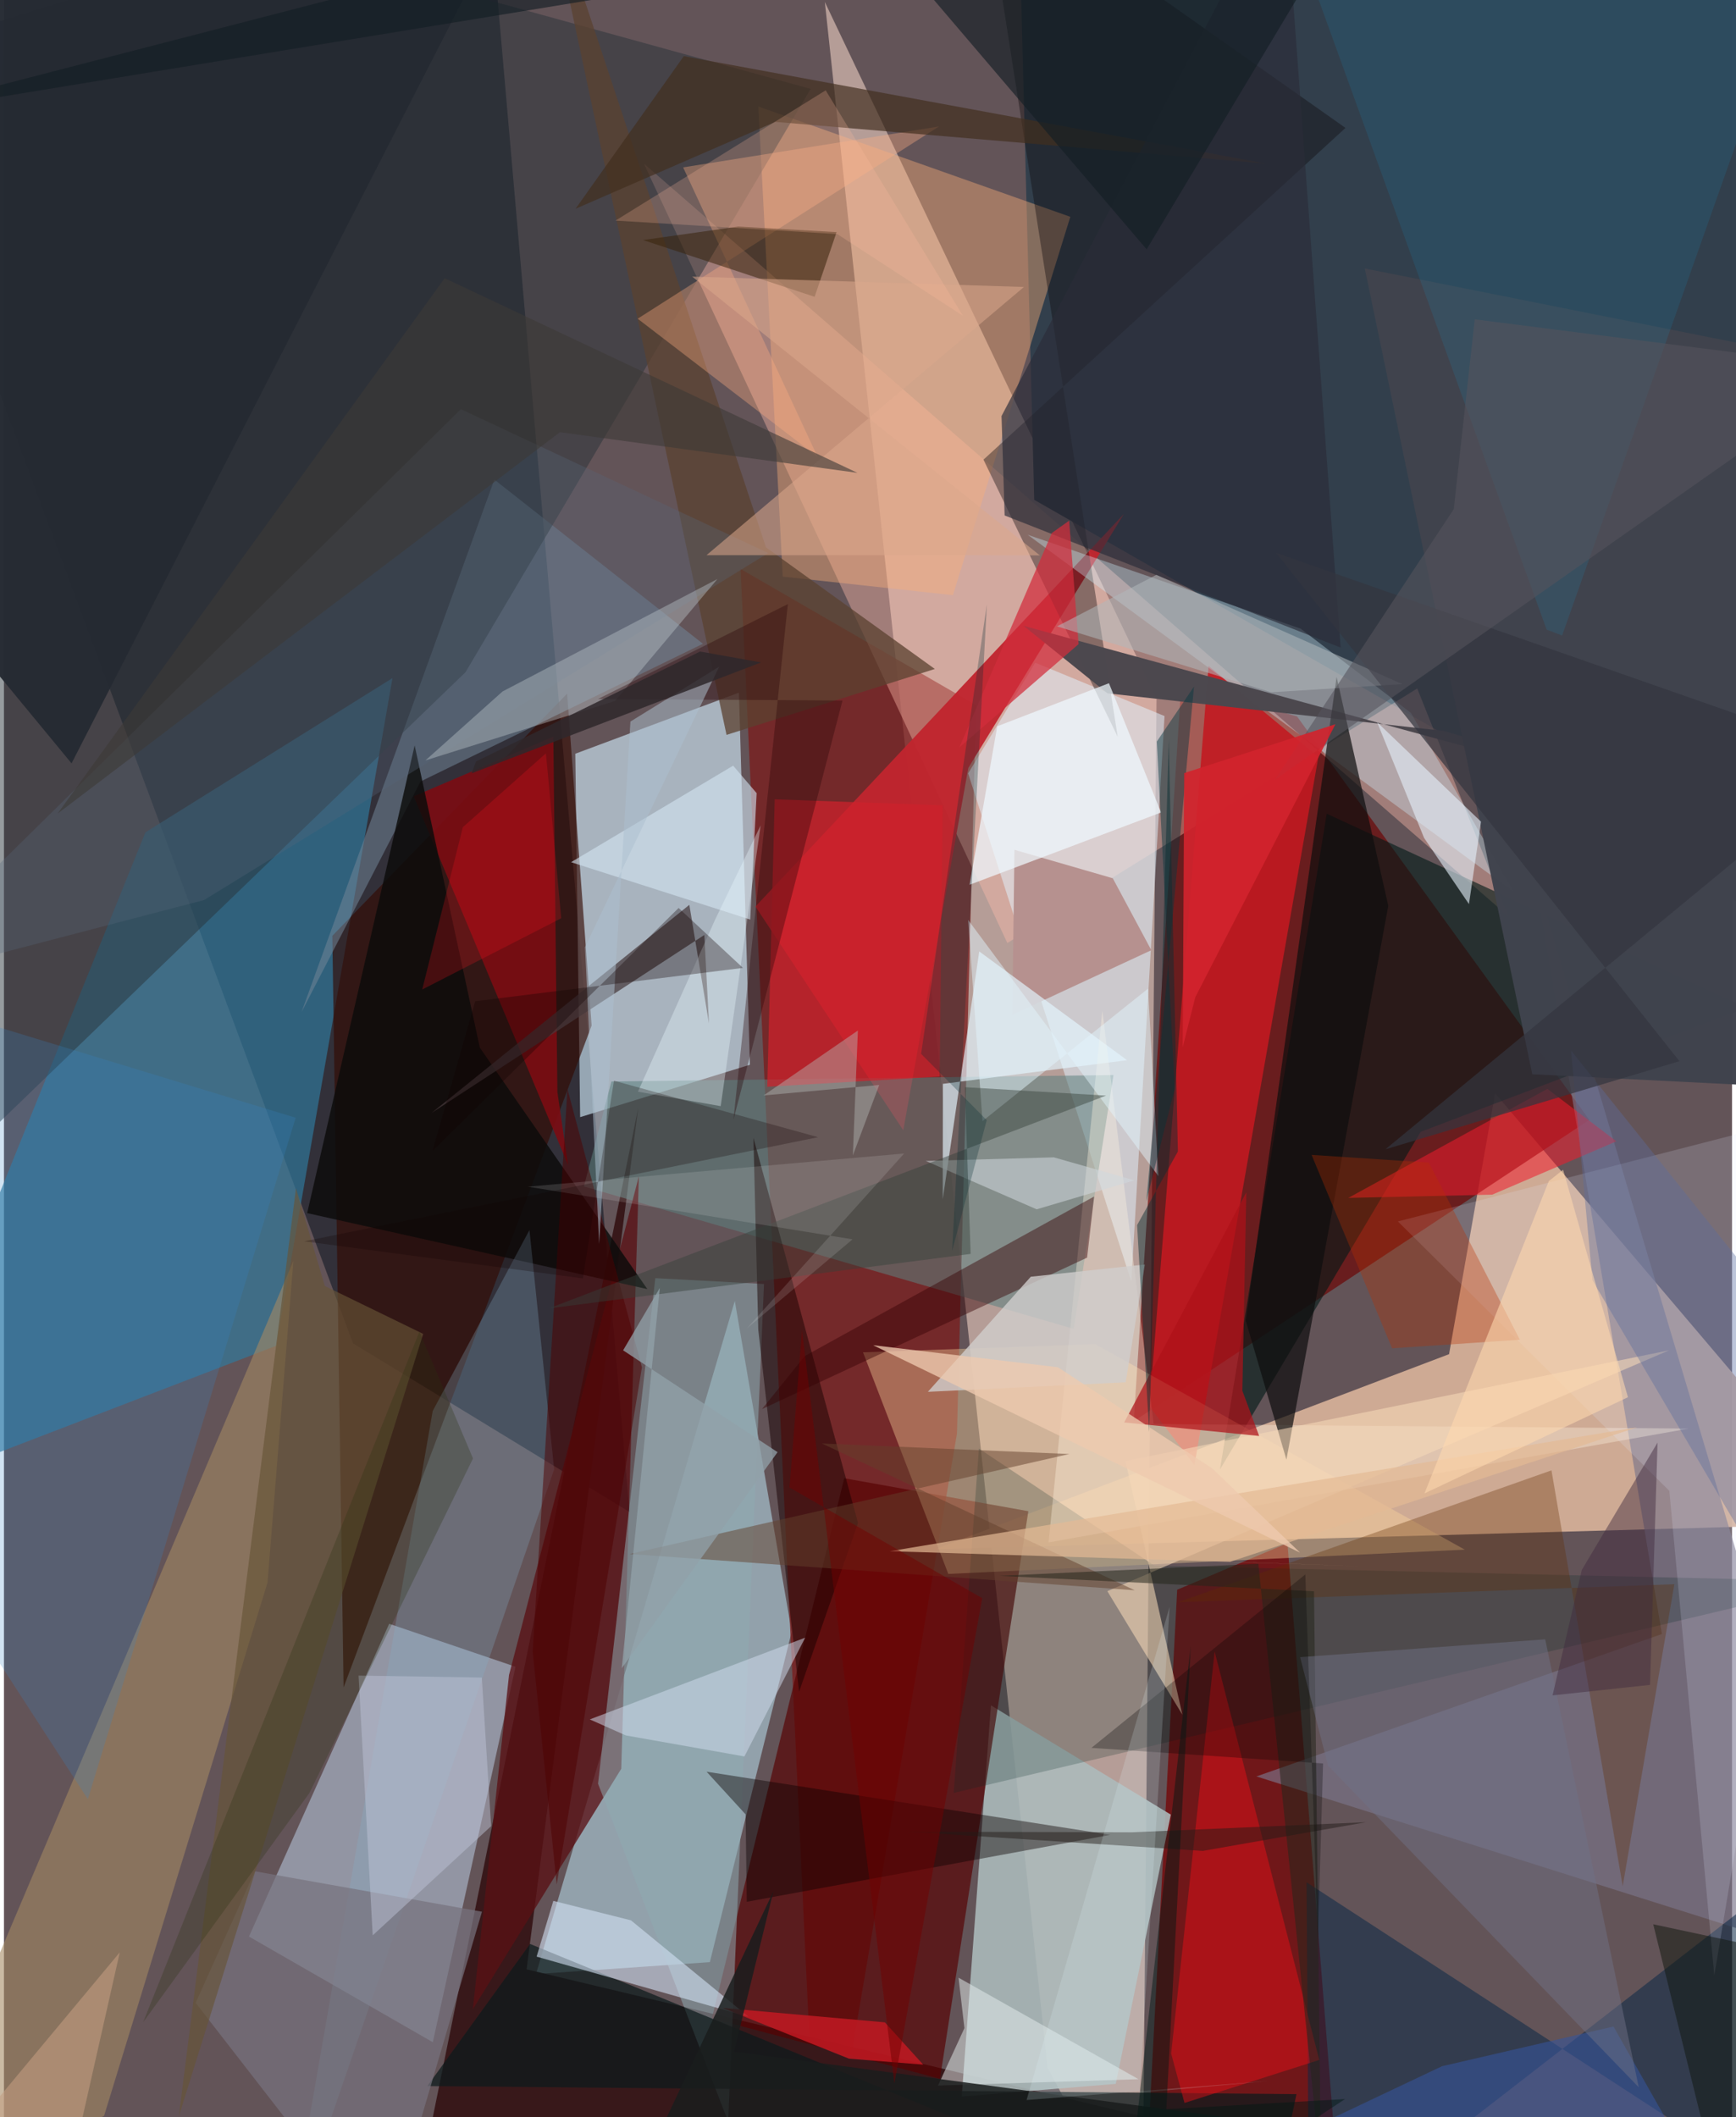 <svg xmlns="http://www.w3.org/2000/svg" width="228" height="278" viewBox="0 0 836 1024"><path fill="#635458" d="M0 0h836v1024H0z"/><path fill="#c7aea6" fill-opacity=".816" d="M550.685 1086l-45.834-86.041L397.118.96 557.58 337.833z"/><path fill="#d4af98" fill-opacity=".949" d="M898 736.81L721.383 528.762l-22.278 126.2-248.552 94.346z"/><path fill="#1a1f2a" fill-opacity=".667" d="M302.643 731.318L233.442-62-62 28.655l230.842 621.042z"/><path fill="#d1eafa" fill-opacity=".631" d="M360.87 514.987l-82.129 25.337-2.34-175.772 79.154-29.539z"/><path fill="#b1d4e2" fill-opacity=".6" d="M257.382 954.792l96.18-325.587 27.516 160.041-39.58 159.773z"/><path fill="#323f4c" fill-opacity=".992" d="M840.432-62l51.834 528.909-393.862-225.165L490.528-62z"/><path fill="#7a1c1c" fill-opacity=".765" d="M470.293 341.057l-113.944-65.882L394.31 1086l66.734-392.626z"/><path fill="#6c0001" fill-opacity=".659" d="M625.554 346.518l-55.98-15.932-23.005 356.818L766.961 541.63z"/><path fill="#2f799e" fill-opacity=".667" d="M187.95 327.968l-119.521 74.61L-62 725.357l193.676-74.436z"/><path fill="#37181a" fill-opacity=".984" d="M306.869 535.719L252.833 952.5l308.862 73.725-366.518 58.144z"/><path fill="#afbcd1" fill-opacity=".624" d="M247.47 806.14l-40.002 181.608-88.938-51.103 67.833-151.278z"/><path fill="#ffbbad" fill-opacity=".396" d="M683.705 332.979l43.862 109.998L309.539 79.076 485.41 456.1z"/><path fill="#74090b" fill-opacity=".804" d="M550.844 1086l16.738-317.114 53.337-22.53 24.41 308.209z"/><path fill="#acbabb" fill-opacity=".886" d="M564.487 877.664l-87.006-52.835-14.14 189.192 74.519-6.131z"/><path fill="#560000" fill-opacity=".663" d="M452.802 1005.445L342.466 976.22l64.029-261.255 89.08 15.952z"/><path fill="#001917" fill-opacity=".604" d="M685.357 547.435l157.816-60.036-203.245-93.81-51.636 317.119z"/><path fill="#c0252e" fill-opacity=".957" d="M541.805 248.566l-75.272 122.853-31.463 175.263-71.51-108.231z"/><path fill="#c21921" fill-opacity=".894" d="M554.157 680.265l21.75 28.394 59.968-342.558-53.118-44.042z"/><path fill="#330800" fill-opacity=".635" d="M284.297 496.026L164.307 816.15l-5.449-363.53 113.59-117.14z"/><path fill="#f9ae78" fill-opacity=".416" d="M376.75 278.889l82.326 8.974 56.796-182.995-150.93-53.373z"/><path fill="#e1f1fe" fill-opacity=".525" d="M561.457 346.337l-62.54-25.822-32.471 53.536 78.94 245.835z"/><path fill="#fcd69e" fill-opacity=".384" d="M456.85 761.248l249.864-11.732L527.89 650.1l-112.3 3.976z"/><path fill="#5c807f" fill-opacity=".545" d="M280.556 573.834l236.936 68.896 19.272-122.78-242.906 3.132z"/><path fill="#100b0f" fill-opacity=".392" d="M473.401-62L649 61.871 473.86 222.322l64.926 134.041z"/><path fill="#7a748a" fill-opacity=".655" d="M605.894 859.197L898 951.494 740.978 425.338l61.097 364.974z"/><path fill="#708496" fill-opacity=".545" d="M338.134 311.372L201.552 377.96l-57.598 111.555 93.279-257.56z"/><path fill="#283338" fill-opacity=".486" d="M9.327-62L-62 600.547l285.288-275.42L390.24 43.009z"/><path fill="#d0f2ff" fill-opacity=".349" d="M627.306 304.058l53.348 40.748 49.82 86.654-235.216-172.807z"/><path fill="#a58962" fill-opacity=".584" d="M140.02 609.813L-62 1086l110.446-62.685 79.07-257.879z"/><path fill="#591014" fill-opacity=".769" d="M298.631 855.494l-71.81 116.338 17.521-161.723 62.81-241.165z"/><path fill="#8ea9b1" fill-opacity=".537" d="M367.68 621.016l-52.575-2.82-27.708 244.526 62.966 163.482z"/><path fill="#4c484e" fill-opacity=".992" d="M493.248 302.683l372.285 101.715-168.782-50.852-162.908-18.213z"/><path fill="#7c0c13" fill-opacity=".886" d="M272.889 563.441L198.227 385.15l67.544-28.838 1.972 171.854z"/><path fill="#002722" fill-opacity=".216" d="M459.46 867.156l12.201-166.538 84.906 56.618 333.7 7.686z"/><path fill="#0b2945" fill-opacity=".549" d="M898 879.285v205.488L630.163 910.385 631.365 1086z"/><path fill="#b6918f" d="M555.068 459.578l-67.251 31.227 1.033-79.786 47.567 13.766z"/><path fill="#40434d" fill-opacity=".988" d="M739.354 519.572L658.32 129.836l193.13 38.543-4.048 356.642z"/><path fill="#e3f6ff" fill-opacity=".663" d="M454.145 580.073l.085-55.854 89.098-11.45-71.511-52.6z"/><path fill="#fff3e0" fill-opacity=".357" d="M531.364 488.893l24.85 199.862 258.908 2.19L505.346 746z"/><path fill="#0d1b1c" fill-opacity=".729" d="M254.52 940.214L609.997 1086l15.276-73.135-420.437-3.907z"/><path fill="#d1e0f4" fill-opacity=".596" d="M257.678 946.353l102.578 29.105-56.947-46.67-37.54-9.41z"/><path fill="#0b0b0a" fill-opacity=".824" d="M311.263 623.502l-81.049-116.79-31.532-146.182-52 226.213z"/><path fill="#ff0d18" fill-opacity=".408" d="M571.114 1017.125l65.2-20.8-50.623-197.55-21.037 194.45z"/><path fill="#86b0c9" fill-opacity=".282" d="M254.22 594.932l-46.795 87.513L137.039 1086l129.127-375.296z"/><path fill="#e2e9fe" fill-opacity=".173" d="M674.337 590.762l131.332 130.335 21.745 234.371L898 533.21z"/><path fill="#0d0e0d" fill-opacity=".698" d="M669.702 438.09l-25.005-110.683-43.965 311.311 19.686 67.274z"/><path fill="#ef1c2c" fill-opacity=".549" d="M780.062 552.022l-60.077 25.79-69.613 1.568 96.292-52.728z"/><path fill="#5b4130" fill-opacity=".753" d="M368.653 264.738l81.679 58.82-100.772 31.878L260.299-62z"/><path fill="#0a0000" fill-opacity=".424" d="M339.914 856.916l18.865 20.616.57 42.297 175.886-32.374z"/><path fill="#ffae83" fill-opacity=".357" d="M328.562 80.952l65.048 140.015-87.041-66.819 145.775-92.98z"/><path fill="#57687b" fill-opacity=".306" d="M-62 476.77l158.83-41.459 272.9-167.817-148.687-69.597z"/><path fill="#46383b" fill-opacity=".718" d="M338.828 452.2l-131.95 86.083L331.57 437.632l9.487 57.369z"/><path fill="#180002" fill-opacity=".494" d="M413.174 736.598l-50.6-186.3 2.334 92.8 19.754 175.11z"/><path fill="#37220b" fill-opacity=".533" d="M355.275 109.581l47.53 2.688-10.632 31.29-83-27.455z"/><path fill="#f6d8b8" fill-opacity=".573" d="M570.071 829.331l-36.286-59.734 271.783-116.505-262.997 53.581z"/><path fill="#00b5fd" fill-opacity=".106" d="M753.803 307.376L884.469-62 620.016-44.335l126.292 348.876z"/><path fill="#eff9fe" fill-opacity=".714" d="M467.13 427.932l13.397-76.661 54.041-20.828 25.224 62.514z"/><path fill="#bcc6cc" fill-opacity=".408" d="M295.694 338.999l49.46-58.943-103.948 54.377-37.302 33.344z"/><path fill="#d3e4f1" fill-opacity=".604" d="M364.132 383.622l-3.119 61.131-86.67-27.744 78.423-46.682z"/><path fill="#77737d" fill-opacity=".71" d="M231.249 924.633L183.777 1086 92.736 968.709l28.624-63.647z"/><path fill="#350203" fill-opacity=".439" d="M523.998 608.283l3.393-29.58-139.938 77.138-20.731 25.668z"/><path fill="#612c00" fill-opacity=".322" d="M808.099 766.226l-240.131 8.697 180.678-63.766 34.461 201.14z"/><path fill="#ae1118" fill-opacity=".714" d="M601.01 576.703l-1.9 95.97 8.127 21.862-65.298-6.546z"/><path fill="#412f1e" fill-opacity=".678" d="M610.527 79.123L373.152 58.94l-96.627 42.027 52.367-73.802z"/><path fill="#252a33" fill-opacity=".973" d="M-62 254.425L-20.202-2.266l242.33 2.023L32.699 369.212z"/><path fill="#d0cecd" fill-opacity=".792" d="M542.655 668.564l-95.688 4.606 49.793-55.666 55.164-5.911z"/><path fill="#ce222b" fill-opacity=".725" d="M454.11 389.513l-1.427 131.195-83.407 4.922 3.582-139.034z"/><path fill="#3787c6" fill-opacity=".227" d="M-62 711.997l53.23-217.045 149.888 45.662L40.59 870.224z"/><path fill="#2b2c38" fill-opacity=".663" d="M619.3-59.306l-136.706 260.53 1.504 48.082 162.547 63.913z"/><path fill="#e5f2fb" fill-opacity=".592" d="M686.986 405.216l21.74 32.074 5.837-39.876-50.25-48.095z"/><path fill="#36549a" fill-opacity=".6" d="M778.641 980.158l40.202 70.876-282.594 23.82 159.434-75.491z"/><path fill="#665437" fill-opacity=".647" d="M141.272 574.688l13.968 47.317 47.57 23.151L84.604 1023.56z"/><path fill="#d22d3c" fill-opacity=".725" d="M506.944 257.781l8.373-5.948 4.555 59.715-57.682 49.948z"/><path fill="#e3edee" fill-opacity=".506" d="M464.644 980.932l-2.843-24.393 87.075 49.097-97.005 3.075z"/><path fill="#d1dced" fill-opacity=".514" d="M358.219 849.535l29.37-57.44-104.182 39.523 17.433 7.746z"/><path fill="#bf1922" fill-opacity=".875" d="M426.161 978.137l18.543 20.454-35.917-2.887-61.12-24.54z"/><path fill="#5c6d9e" fill-opacity=".388" d="M898 682.715l-139.907-174.66 10.393 111.216 83.557 142.144z"/><path fill="#63402c" fill-opacity=".49" d="M547.021 769.154l-244.25-17.543 212.618-48.354-119.698-5.096z"/><path fill="#e2f5fe" fill-opacity=".478" d="M553.468 478.174l-80.083 64.079-6.959-97.33 92.072 123.937z"/><path fill="#b93103" fill-opacity=".325" d="M632.59 558.583l56.728 3.721 44.027 85.673-61.81 4.16z"/><path fill="#b0b8bb" fill-opacity=".545" d="M509.43 302.955l103.617 31.86 63.473-3.935-119.02-52.842z"/><path fill="#34353f" fill-opacity=".706" d="M668.311 555.879L898 366.292l-282.573-98.889 195.11 245.86z"/><path fill="#25261a" fill-opacity=".537" d="M633.772 769.65l-152.265-7.473 125.326-5.83 30.335 293.95z"/><path fill="#bdc5d6" fill-opacity=".475" d="M235.685 883.233l-57.296 52.836-6.844-125.64 59.627.943z"/><path fill="#d0d7dd" fill-opacity=".553" d="M499.592 584.906l-53.652-23.408 61.982-1.725 38.98 11.122z"/><path fill="#e3ba95" fill-opacity=".694" d="M790.15 690.31l-361.639 59.96 227.138 7.124-62.81-1.907z"/><path fill="#4f0000" fill-opacity=".502" d="M255.767 798.823l11.649 112.648 41.213-250.147L272.6 526.756z"/><path fill="#6f7287" fill-opacity=".478" d="M745.616 792.882l45.244 216.664-150.328-155.599-13.486-52.436z"/><path fill="#2a0407" fill-opacity=".353" d="M405.666 338.827l-52.753 202.66 26.311-249.3-91.816 45.882z"/><path fill="#141e24" fill-opacity=".639" d="M662.289-62L552.792 120.605 397.046-62-62 56.738z"/><path fill="#dba88c" fill-opacity=".545" d="M332.957 133.79l168.182 134.824-161.263-.098 153.56-129.72z"/><path fill="#acc0cf" fill-opacity=".518" d="M281.08 458.13l6.862 143.486 15.12-252.61 42.95-26.572z"/><path fill="#55545d" fill-opacity=".576" d="M711.524 154.46l-10.148 91.788-86.556 130.968L898 178.212z"/><path fill="#353f3a" fill-opacity=".443" d="M467.654 606.459l-2.8-80.625 68.321 4.067-269.623 102.935z"/><path fill="#07363f" fill-opacity=".463" d="M566.404 526.5l-13.777 54.528 23.082-248.958-18 26.606z"/><path fill="#d2232d" fill-opacity=".914" d="M570.972 373.912l73.15-23.634-67.803 132.073-6.082 24.18z"/><path fill="#ebf9ff" fill-opacity=".349" d="M306.698 528.019l40.046 6.977 19.317-135.785-22.094 45.735z"/><path fill="#91a1a8" fill-opacity=".765" d="M299.527 653.111l17.754-30.16-18.403 183.914 75.376-104.506z"/><path fill="#191d1d" fill-opacity=".847" d="M296.451 1075.377l293.807-51.45-237.062-31.661 19.047-77.54z"/><path fill="#3d3a37" fill-opacity=".596" d="M268.955 209.042l143.943 19.663-199.691-94.15-187.28 258.97z"/><path fill="#ffbc9f" fill-opacity=".235" d="M403.14 113.225l60.794 39.519L397.53 43.689l-101.692 63.005z"/><path fill="#3f2b3d" fill-opacity=".459" d="M763.315 759.32l36.656-61.607-3.641 117.202-47.164 5.084z"/><path fill="#ffd8af" fill-opacity=".573" d="M687.221 722.306l60.149-151.068 6.896-5.472 31.38 110.019z"/><path fill="#072b32" fill-opacity=".282" d="M475.513 292.261l-16.827 312.823 16.756-63.306-31.748-32.062z"/><path fill="#f5f2f1" fill-opacity=".137" d="M359.387 642.518l76.108-84.612-182.086 16.046 157.115 25.47z"/><path fill="#231c18" fill-opacity=".482" d="M579.987 895.215l-142.927-9.322 108.532.332 113.389-4.894z"/><path fill="#293211" fill-opacity=".275" d="M147.777 867.203l-80.464 110.91L200.998 644.06l25.916 61.351z"/><path fill="#100200" fill-opacity=".255" d="M295.103 522.693l98.75 27.333-248.608 50.35 134.831 17.951z"/><path fill-opacity=".275" d="M629.573 761.482L526.09 845.38l112.061 7.538-2.502 85.74z"/><path fill="#100303" fill-opacity=".322" d="M357.5 468.138l-31.122-28.982-119.08 117.563 20.689-72.456z"/><path fill="#e0f9fd" fill-opacity=".184" d="M494.72 1015.71l69.184-238.528-14.529 235.037 62.992-5.775z"/><path fill="#b5b9b7" fill-opacity=".431" d="M410.668 558.83l12.764-34.067-55.947 5.06 45.62-31.4z"/><path fill="#720000" fill-opacity=".486" d="M473.274 772.978l-42.52 234.638-44.686-364.2-6.045 76.027z"/><path fill="#ff1222" fill-opacity=".224" d="M269.59 444.12l-67.25 34.47 19.65-78.497 40.2-35.735z"/><path fill="#10160f" fill-opacity=".506" d="M898 1066.889V952.124l-100.128-21.421 29.585 119.862z"/><path fill="#021815" fill-opacity=".471" d="M574.148 796l-11.821 224.14 86.453-4.898L541.138 1086z"/><path fill="#eecaaf" fill-opacity=".773" d="M509.893 661.304l-89.42-10.673 206.565 100.34-42.52-40.762z"/><path fill="#c39e81" fill-opacity=".573" d="M24.038 1086l31.996-141.74L-62 1086l78.495-21.13z"/><path fill="#0a2e31" fill-opacity=".471" d="M548.178 592.549l19.742-35.631-4.415-199.356-9.473 335.034z"/><path fill="#2f282b" fill-opacity=".859" d="M366.254 320.397l-29.47-5.28-108.43 53.204-2.132 5.722z"/></svg>